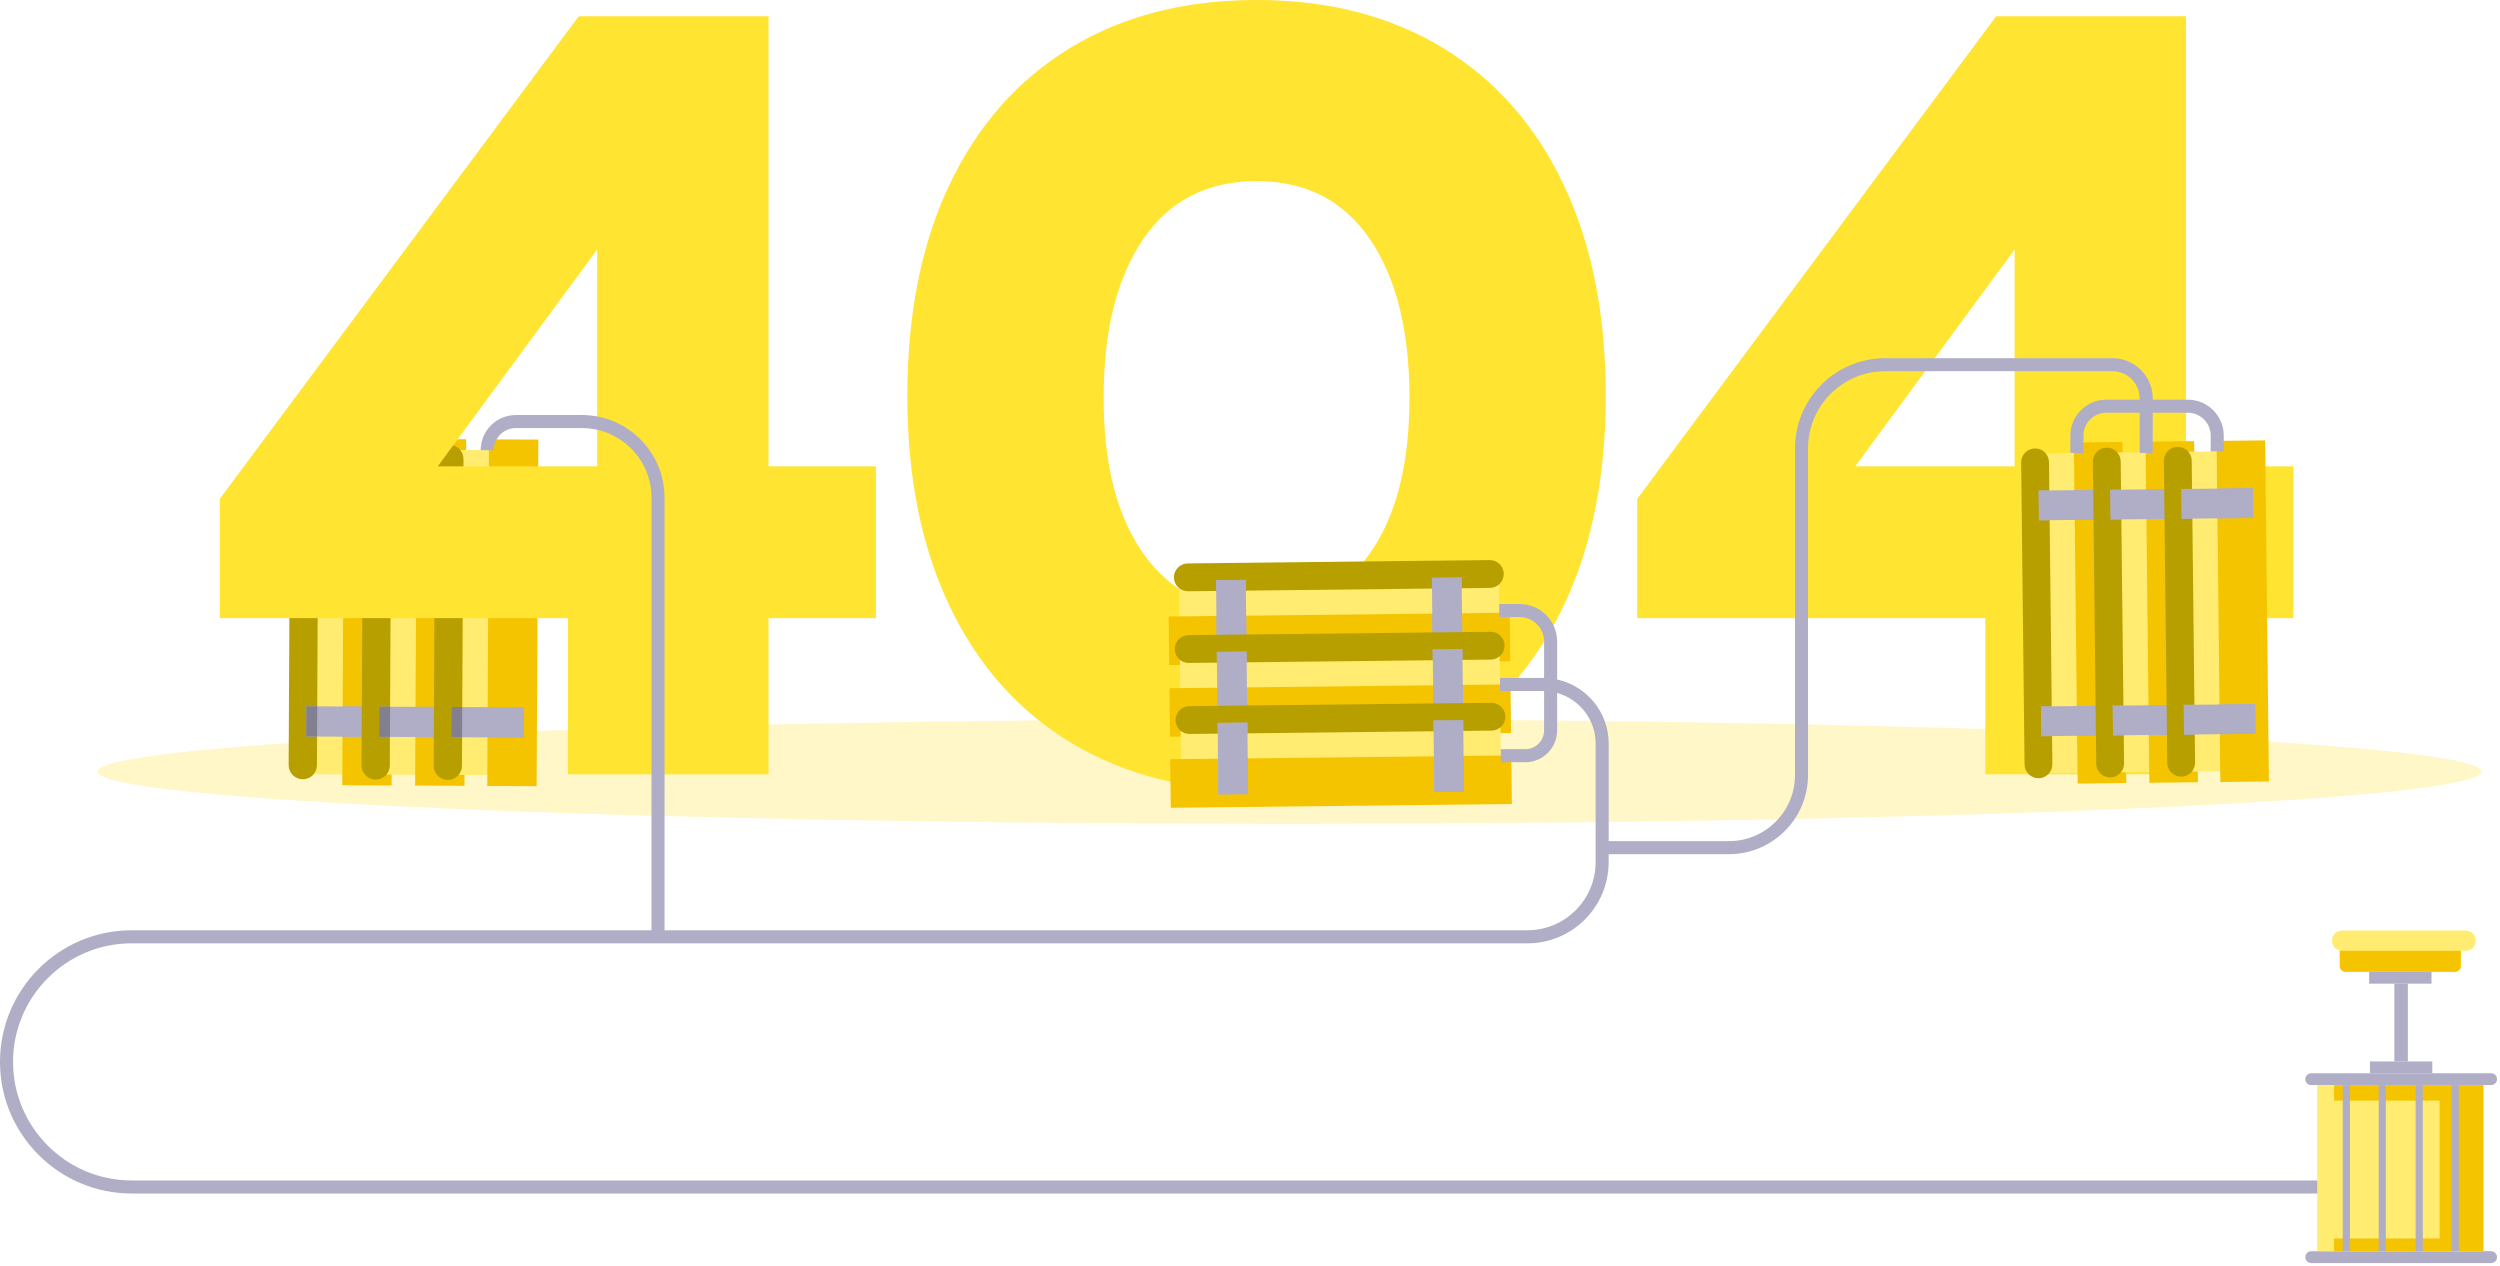 <svg width="608" height="308" viewBox="0 0 608 308" fill="none" xmlns="http://www.w3.org/2000/svg">
<path opacity="0.27" d="M313.621 200.358C473.735 200.358 603.533 194.664 603.533 187.64C603.533 180.616 473.735 174.922 313.621 174.922C153.508 174.922 23.71 180.616 23.71 187.64C23.71 194.664 153.508 200.358 313.621 200.358Z" fill="#FFE431"/>
<path d="M92.462 111.645L92.094 186.072C92.087 187.346 91.049 188.373 89.778 188.365L76.727 188.299C75.453 188.291 74.427 187.253 74.435 185.983L74.802 111.556C74.81 110.282 75.848 109.256 77.118 109.264L90.17 109.33C91.44 109.333 92.47 110.371 92.462 111.645Z" fill="#FFEC70"/>
<path d="M83.66 106.675L83.241 190.962L95.243 191.022L95.662 106.735L83.66 106.675Z" fill="#F5C400"/>
<path d="M77.452 111.474L77.08 186.094C77.072 187.992 75.523 189.526 73.622 189.518C71.724 189.51 70.191 187.961 70.198 186.06L70.57 111.439C70.578 109.542 72.127 108.008 74.028 108.016C75.93 108.027 77.46 109.573 77.452 111.474Z" fill="#B89F00"/>
<path d="M74.506 171.771L74.47 179.114L92.133 179.202L92.17 171.859L74.506 171.771Z" fill="#AFAEC6"/>
<path d="M83.337 171.812L83.301 179.154L92.131 179.198L92.167 171.855L83.337 171.812Z" fill="#AFAEC6"/>
<path d="M74.504 171.771L74.468 179.113L77.121 179.126L77.157 171.784L74.504 171.771Z" fill="#828090"/>
<path d="M74.772 118.428L74.735 125.771L92.399 125.858L92.436 118.515L74.772 118.428Z" fill="#AFAEC6"/>
<path d="M83.6 118.473L83.564 125.815L92.393 125.859L92.43 118.517L83.6 118.473Z" fill="#AFAEC6"/>
<path d="M74.77 118.427L74.733 125.77L77.386 125.783L77.423 118.44L74.77 118.427Z" fill="#828090"/>
<path d="M110.183 111.733L109.815 186.16C109.807 187.434 108.769 188.461 107.499 188.453L94.448 188.387C93.174 188.379 92.148 187.341 92.155 186.071L92.523 111.644C92.531 110.37 93.569 109.344 94.839 109.352L107.89 109.417C109.164 109.421 110.191 110.459 110.183 111.733Z" fill="#FFEC70"/>
<path d="M101.377 106.764L100.958 191.051L112.96 191.11L113.378 106.824L101.377 106.764Z" fill="#F5C400"/>
<path d="M95.172 111.559L94.8 186.179C94.792 188.077 93.243 189.611 91.345 189.603C89.448 189.595 87.914 188.046 87.922 186.145L88.294 111.524C88.301 109.626 89.85 108.093 91.748 108.101C93.65 108.112 95.183 109.661 95.172 111.559Z" fill="#B89F00"/>
<path d="M92.225 171.856L92.189 179.199L109.852 179.287L109.889 171.944L92.225 171.856Z" fill="#AFAEC6"/>
<path d="M101.058 171.901L101.021 179.244L109.851 179.288L109.888 171.945L101.058 171.901Z" fill="#AFAEC6"/>
<path d="M92.223 171.855L92.186 179.198L94.839 179.211L94.876 171.869L92.223 171.855Z" fill="#828090"/>
<path d="M92.485 118.518L92.448 125.86L110.112 125.948L110.148 118.605L92.485 118.518Z" fill="#AFAEC6"/>
<path d="M101.316 118.563L101.279 125.905L110.109 125.949L110.146 118.606L101.316 118.563Z" fill="#AFAEC6"/>
<path d="M92.487 118.517L92.45 125.859L95.103 125.873L95.139 118.53L92.487 118.517Z" fill="#828090"/>
<path d="M127.732 111.816L127.364 186.243C127.356 187.517 126.318 188.544 125.048 188.536L111.997 188.47C110.723 188.462 109.696 187.424 109.704 186.154L110.072 111.727C110.08 110.453 111.118 109.427 112.388 109.435L125.439 109.5C126.709 109.504 127.736 110.542 127.732 111.816Z" fill="#FFEC70"/>
<path d="M118.926 106.85L118.507 191.137L130.509 191.196L130.927 106.909L118.926 106.85Z" fill="#F5C400"/>
<path d="M112.721 111.647L112.35 186.267C112.342 188.165 110.793 189.699 108.891 189.691C106.994 189.683 105.46 188.134 105.468 186.232L105.84 111.612C105.847 109.714 107.396 108.181 109.298 108.189C111.196 108.2 112.729 109.745 112.721 111.647Z" fill="#B89F00"/>
<path d="M109.771 171.943L109.734 179.286L127.398 179.374L127.435 172.031L109.771 171.943Z" fill="#AFAEC6"/>
<path d="M118.602 171.988L118.565 179.331L127.395 179.375L127.432 172.032L118.602 171.988Z" fill="#AFAEC6"/>
<path d="M109.773 171.942L109.736 179.285L112.389 179.298L112.426 171.956L109.773 171.942Z" fill="#828090"/>
<path d="M110.037 118.604L110 125.946L127.664 126.034L127.7 118.691L110.037 118.604Z" fill="#AFAEC6"/>
<path d="M118.868 118.644L118.831 125.986L127.661 126.03L127.697 118.687L118.868 118.644Z" fill="#AFAEC6"/>
<path d="M110.035 118.603L109.998 125.945L112.651 125.958L112.687 118.616L110.035 118.603Z" fill="#828090"/>
<path d="M138.116 150.333H53.453V121.322L140.753 3.958H186.909V113.41H213.019V150.333H186.909V188.313H138.116V150.333ZM145.238 113.41V60.663L106.467 113.41H145.238Z" fill="#FFE431"/>
<path d="M260.758 180.796C247.92 173.147 238.029 162.114 231.085 147.696C224.137 133.281 220.667 116.136 220.667 96.265C220.667 76.398 224.094 59.253 230.953 44.835C237.812 30.421 247.61 19.345 260.359 11.603C273.108 3.869 288.189 0 305.597 0C323.005 0 338.078 3.869 350.831 11.607C363.576 19.345 373.382 30.424 380.237 44.839C387.095 59.257 390.523 76.402 390.523 96.269C390.523 116.14 387.049 133.285 380.105 147.7C373.157 162.118 363.266 173.151 350.432 180.8C337.594 188.449 322.649 192.271 305.593 192.271C288.537 192.271 273.592 188.445 260.758 180.796ZM333.024 134.772C339.526 125.632 342.783 112.972 342.783 96.792C342.783 80.441 339.573 67.56 333.155 58.153C326.734 48.75 317.548 44.045 305.593 44.045C293.634 44.045 284.448 48.75 278.03 58.153C271.609 67.56 268.403 80.441 268.403 96.792C268.403 112.972 271.652 125.632 278.162 134.772C284.664 143.916 293.812 148.486 305.593 148.486C317.374 148.49 326.517 143.92 333.024 134.772Z" fill="#FFE431"/>
<path d="M482.834 150.333H398.172V121.322L485.472 3.954H531.627V113.406H557.738V150.329H531.627V188.309H482.834V150.333ZM489.956 113.41V60.663L451.186 113.41H489.956Z" fill="#FFE431"/>
<path d="M362.437 157.752L289.183 158.569C287.928 158.585 286.902 157.578 286.887 156.323L286.743 143.477C286.728 142.222 287.735 141.196 288.99 141.181L362.243 140.363C363.498 140.348 364.524 141.355 364.539 142.61L364.683 155.456C364.694 156.71 363.691 157.737 362.437 157.752Z" fill="#FFEC70"/>
<path d="M367.167 149.013L284.213 149.934L284.344 161.744L367.298 160.823L367.167 149.013Z" fill="#F5C400"/>
<path d="M362.367 142.978L288.924 143.795C287.053 143.814 285.523 142.316 285.5 140.449C285.481 138.578 286.98 137.049 288.846 137.025L362.289 136.208C364.16 136.189 365.69 137.688 365.713 139.554C365.736 141.425 364.237 142.955 362.367 142.978Z" fill="#B89F00"/>
<path d="M302.968 141.033L295.738 141.113L295.931 158.496L303.161 158.416L302.968 141.033Z" fill="#AFAEC6"/>
<path d="M303.063 149.723L295.833 149.804L295.93 158.497L303.159 158.417L303.063 149.723Z" fill="#AFAEC6"/>
<path d="M302.968 141.032L295.738 141.112L295.767 143.722L302.997 143.642L302.968 141.032Z" fill="#AFAEC6"/>
<path d="M355.464 140.45L348.234 140.53L348.427 157.913L355.657 157.833L355.464 140.45Z" fill="#AFAEC6"/>
<path d="M355.562 149.14L348.332 149.221L348.429 157.914L355.658 157.834L355.562 149.14Z" fill="#AFAEC6"/>
<path d="M355.464 140.449L348.234 140.529L348.263 143.139L355.493 143.059L355.464 140.449Z" fill="#AFAEC6"/>
<path d="M362.631 175.188L289.378 176.005C288.123 176.02 287.096 175.013 287.081 173.759L286.938 160.913C286.922 159.658 287.929 158.632 289.184 158.616L362.437 157.799C363.692 157.784 364.718 158.79 364.734 160.045L364.877 172.891C364.889 174.146 363.886 175.176 362.631 175.188Z" fill="#FFEC70"/>
<path d="M367.36 166.448L284.406 167.369L284.537 179.18L367.491 178.259L367.36 166.448Z" fill="#F5C400"/>
<path d="M362.56 160.413L289.117 161.23C287.247 161.25 285.717 159.751 285.694 157.884C285.674 156.014 287.173 154.484 289.04 154.461L362.483 153.644C364.353 153.624 365.883 155.123 365.906 156.99C365.929 158.86 364.431 160.39 362.56 160.413Z" fill="#B89F00"/>
<path d="M303.158 158.468L295.929 158.548L296.122 175.931L303.351 175.851L303.158 158.468Z" fill="#AFAEC6"/>
<path d="M303.253 167.158L296.023 167.238L296.12 175.932L303.35 175.852L303.253 167.158Z" fill="#AFAEC6"/>
<path d="M303.158 158.467L295.929 158.547L295.958 161.157L303.187 161.077L303.158 158.467Z" fill="#AFAEC6"/>
<path d="M355.657 157.884L348.427 157.964L348.62 175.347L355.849 175.267L355.657 157.884Z" fill="#AFAEC6"/>
<path d="M355.754 166.574L348.524 166.654L348.621 175.348L355.851 175.268L355.754 166.574Z" fill="#AFAEC6"/>
<path d="M355.656 157.883L348.427 157.963L348.456 160.573L355.685 160.493L355.656 157.883Z" fill="#AFAEC6"/>
<path d="M362.825 192.459L289.572 193.276C288.317 193.292 287.291 192.285 287.275 191.03L287.132 178.184C287.117 176.929 288.123 175.903 289.378 175.888L362.632 175.07C363.886 175.055 364.913 176.062 364.928 177.317L365.071 190.163C365.083 191.417 364.076 192.444 362.825 192.459Z" fill="#FFEC70"/>
<path d="M367.551 183.719L284.597 184.64L284.728 196.45L367.682 195.53L367.551 183.719Z" fill="#F5C400"/>
<path d="M362.755 177.685L289.312 178.502C287.442 178.521 285.912 177.023 285.889 175.156C285.869 173.285 287.368 171.756 289.235 171.732L362.678 170.915C364.549 170.896 366.078 172.395 366.102 174.261C366.121 176.132 364.622 177.662 362.755 177.685Z" fill="#B89F00"/>
<path d="M303.352 175.74L296.122 175.82L296.315 193.203L303.545 193.123L303.352 175.74Z" fill="#AFAEC6"/>
<path d="M303.447 184.43L296.217 184.511L296.313 193.204L303.543 193.124L303.447 184.43Z" fill="#AFAEC6"/>
<path d="M303.349 175.739L296.119 175.819L296.148 178.429L303.378 178.349L303.349 175.739Z" fill="#AFAEC6"/>
<path d="M355.851 175.157L348.621 175.237L348.814 192.62L356.044 192.54L355.851 175.157Z" fill="#AFAEC6"/>
<path d="M355.945 183.847L348.715 183.928L348.811 192.621L356.041 192.541L355.945 183.847Z" fill="#AFAEC6"/>
<path d="M355.851 175.156L348.621 175.236L348.65 177.846L355.88 177.766L355.851 175.156Z" fill="#AFAEC6"/>
<path d="M513.097 112.332L513.914 185.586C513.93 186.84 512.923 187.867 511.668 187.882L498.822 188.025C497.567 188.041 496.541 187.034 496.525 185.779L495.708 112.526C495.693 111.271 496.7 110.245 497.954 110.229L510.8 110.086C512.055 110.074 513.081 111.081 513.097 112.332Z" fill="#FFEC70"/>
<path d="M504.362 107.61L505.283 190.564L517.094 190.433L516.173 107.479L504.362 107.61Z" fill="#F5C400"/>
<path d="M498.319 112.402L499.136 185.845C499.155 187.716 497.656 189.245 495.79 189.269C493.919 189.288 492.389 187.789 492.366 185.923L491.549 112.479C491.53 110.609 493.028 109.079 494.895 109.056C496.766 109.033 498.299 110.531 498.319 112.402Z" fill="#B89F00"/>
<path d="M496.384 171.811L496.464 179.041L513.847 178.848L513.767 171.618L496.384 171.811Z" fill="#AFAEC6"/>
<path d="M505.077 171.716L505.157 178.945L513.851 178.849L513.77 171.619L505.077 171.716Z" fill="#AFAEC6"/>
<path d="M496.382 171.812L496.462 179.042L499.072 179.013L498.992 171.783L496.382 171.812Z" fill="#AFAEC6"/>
<path d="M495.8 119.309L495.88 126.539L513.263 126.346L513.183 119.116L495.8 119.309Z" fill="#AFAEC6"/>
<path d="M504.493 119.214L504.573 126.443L513.267 126.347L513.186 119.117L504.493 119.214Z" fill="#AFAEC6"/>
<path d="M495.802 119.311L495.882 126.541L498.492 126.512L498.412 119.282L495.802 119.311Z" fill="#AFAEC6"/>
<path d="M530.533 112.139L531.351 185.392C531.366 186.647 530.359 187.673 529.104 187.689L516.258 187.832C515.004 187.848 513.977 186.841 513.962 185.586L513.145 112.333C513.129 111.078 514.136 110.051 515.391 110.036L528.237 109.893C529.492 109.881 530.518 110.888 530.533 112.139Z" fill="#FFEC70"/>
<path d="M521.801 107.418L522.722 190.372L534.532 190.241L533.612 107.287L521.801 107.418Z" fill="#F5C400"/>
<path d="M515.755 112.209L516.572 185.652C516.592 187.522 515.093 189.052 513.226 189.075C511.356 189.095 509.826 187.596 509.803 185.729L508.986 112.286C508.966 110.416 510.465 108.886 512.332 108.863C514.202 108.839 515.736 110.338 515.755 112.209Z" fill="#B89F00"/>
<path d="M513.815 171.619L513.896 178.849L531.279 178.656L531.198 171.426L513.815 171.619Z" fill="#AFAEC6"/>
<path d="M522.509 171.523L522.589 178.753L531.282 178.656L531.202 171.427L522.509 171.523Z" fill="#AFAEC6"/>
<path d="M513.813 171.62L513.894 178.85L516.504 178.821L516.423 171.591L513.813 171.62Z" fill="#AFAEC6"/>
<path d="M513.234 119.118L513.314 126.348L530.698 126.155L530.617 118.925L513.234 119.118Z" fill="#AFAEC6"/>
<path d="M521.928 119.022L522.008 126.252L530.701 126.155L530.621 118.926L521.928 119.022Z" fill="#AFAEC6"/>
<path d="M513.234 119.12L513.314 126.35L515.924 126.321L515.844 119.091L513.234 119.12Z" fill="#AFAEC6"/>
<path d="M547.803 111.951L548.62 185.205C548.636 186.46 547.629 187.486 546.374 187.501L533.528 187.645C532.273 187.66 531.247 186.653 531.231 185.398L530.414 112.145C530.399 110.89 531.406 109.864 532.66 109.849L545.506 109.705C546.761 109.69 547.787 110.697 547.803 111.951Z" fill="#FFEC70"/>
<path d="M539.068 107.228L539.989 190.182L551.8 190.051L550.879 107.096L539.068 107.228Z" fill="#F5C400"/>
<path d="M533.025 112.017L533.842 185.46C533.861 187.331 532.362 188.861 530.496 188.884C528.625 188.903 527.095 187.404 527.072 185.538L526.255 112.095C526.236 110.224 527.734 108.694 529.601 108.671C531.472 108.652 533.005 110.15 533.025 112.017Z" fill="#B89F00"/>
<path d="M531.088 171.427L531.168 178.656L548.551 178.463L548.471 171.234L531.088 171.427Z" fill="#AFAEC6"/>
<path d="M539.776 171.331L539.856 178.561L548.55 178.464L548.47 171.234L539.776 171.331Z" fill="#AFAEC6"/>
<path d="M531.093 171.43L531.173 178.66L533.783 178.631L533.703 171.401L531.093 171.43Z" fill="#AFAEC6"/>
<path d="M530.504 118.926L530.584 126.155L547.967 125.962L547.887 118.733L530.504 118.926Z" fill="#AFAEC6"/>
<path d="M539.197 118.83L539.277 126.06L547.971 125.963L547.891 118.733L539.197 118.83Z" fill="#AFAEC6"/>
<path d="M530.504 118.927L530.584 126.157L533.194 126.128L533.114 118.899L530.504 118.927Z" fill="#AFAEC6"/>
<path d="M32.008 287.083C16.111 287.083 3.176 274.148 3.176 258.251C3.176 242.353 16.111 229.418 32.008 229.418H371.476C382.366 229.418 391.227 220.557 391.227 209.667V207.738H420.478C431.081 207.738 439.71 199.11 439.71 188.506V109.056C439.71 98.704 448.133 90.281 458.485 90.281H513.753C517.397 90.281 520.364 93.248 520.364 96.892V97.202H512.239C507.425 97.202 503.514 101.117 503.514 105.931V110.156H506.689V105.931C506.689 102.868 509.18 100.377 512.243 100.377H520.368V110.152H523.544V100.377H532.087C535.15 100.377 537.64 102.868 537.64 105.931V109.777H540.816V105.931C540.816 101.117 536.901 97.202 532.091 97.202H523.547V96.892C523.547 91.497 519.156 87.106 513.761 87.106H458.493C446.39 87.106 436.542 96.95 436.542 109.056V188.506C436.542 197.359 429.339 204.563 420.485 204.563H391.234V180.838C391.234 173.213 385.859 166.826 378.698 165.254V156.01C378.698 150.987 374.609 146.897 369.586 146.897H364.613V150.073H369.586C372.858 150.073 375.523 152.737 375.523 156.01V164.886C375.441 164.886 375.36 164.878 375.275 164.878H364.807V168.054H375.271C375.352 168.054 375.437 168.058 375.519 168.062V177.655C375.519 180.16 373.482 182.197 370.976 182.197H364.996V185.373H370.976C375.232 185.373 378.694 181.911 378.694 177.655V168.523C384.085 170.021 388.055 174.971 388.055 180.834V209.659C388.055 218.799 380.619 226.238 371.476 226.238H161.618V121.027C161.618 109.947 152.606 100.935 141.526 100.935H125.458C120.737 100.935 116.899 104.773 116.899 109.494H120.075C120.075 106.524 122.492 104.111 125.458 104.111H141.526C150.856 104.111 158.443 111.701 158.443 121.027V226.246H32.008C14.356 226.242 0 240.603 0 258.251C0 275.899 14.356 290.259 32.008 290.259H594.764V287.083H32.008Z" fill="#AFAEC6"/>
<path d="M585.597 239.231H582.309V258.142H585.597V239.231Z" fill="#AFAEC6"/>
<path d="M591.537 258.142H576.371V261.015H591.537V258.142Z" fill="#AFAEC6"/>
<path d="M591.341 236.354H576.175V239.227H591.341V236.354Z" fill="#AFAEC6"/>
<path d="M605.836 263.896H562.093C561.299 263.896 560.652 263.253 560.652 262.455C560.652 261.661 561.295 261.015 562.093 261.015H605.84C606.634 261.015 607.28 261.658 607.28 262.455C607.277 263.249 606.634 263.896 605.836 263.896Z" fill="#AFAEC6"/>
<path d="M605.836 307.178H562.093C561.299 307.178 560.652 306.535 560.652 305.738C560.652 304.944 561.295 304.297 562.093 304.297H605.84C606.634 304.297 607.28 304.94 607.28 305.738C607.277 306.531 606.634 307.178 605.836 307.178Z" fill="#AFAEC6"/>
<path d="M603.957 263.896H563.553V304.301H603.957V263.896Z" fill="#FFEC70"/>
<path d="M597.079 236.353H570.434C569.652 236.353 569.021 235.718 569.021 234.94V229.812C569.021 229.03 569.656 228.398 570.434 228.398H597.079C597.861 228.398 598.492 229.034 598.492 229.812V234.94C598.492 235.722 597.861 236.353 597.079 236.353Z" fill="#F5C400"/>
<path d="M599.636 231.241H569.599C568.239 231.241 567.136 230.137 567.136 228.778C567.136 227.418 568.239 226.314 569.599 226.314H599.636C600.995 226.314 602.099 227.418 602.099 228.778C602.099 230.137 600.995 231.241 599.636 231.241Z" fill="#FFEC70"/>
<path d="M567.651 263.896V267.665H593.308V301.199H567.651V304.301H603.959V263.896H567.651Z" fill="#F5C400"/>
<path d="M571.5 263.896H569.754V304.301H571.5V263.896Z" fill="#AFAEC6"/>
<path d="M580.241 263.896H578.494V304.301H580.241V263.896Z" fill="#AFAEC6"/>
<path d="M589.226 263.896H587.479V304.301H589.226V263.896Z" fill="#AFAEC6"/>
<path d="M597.966 263.896H596.22V304.301H597.966V263.896Z" fill="#AFAEC6"/>
</svg>
